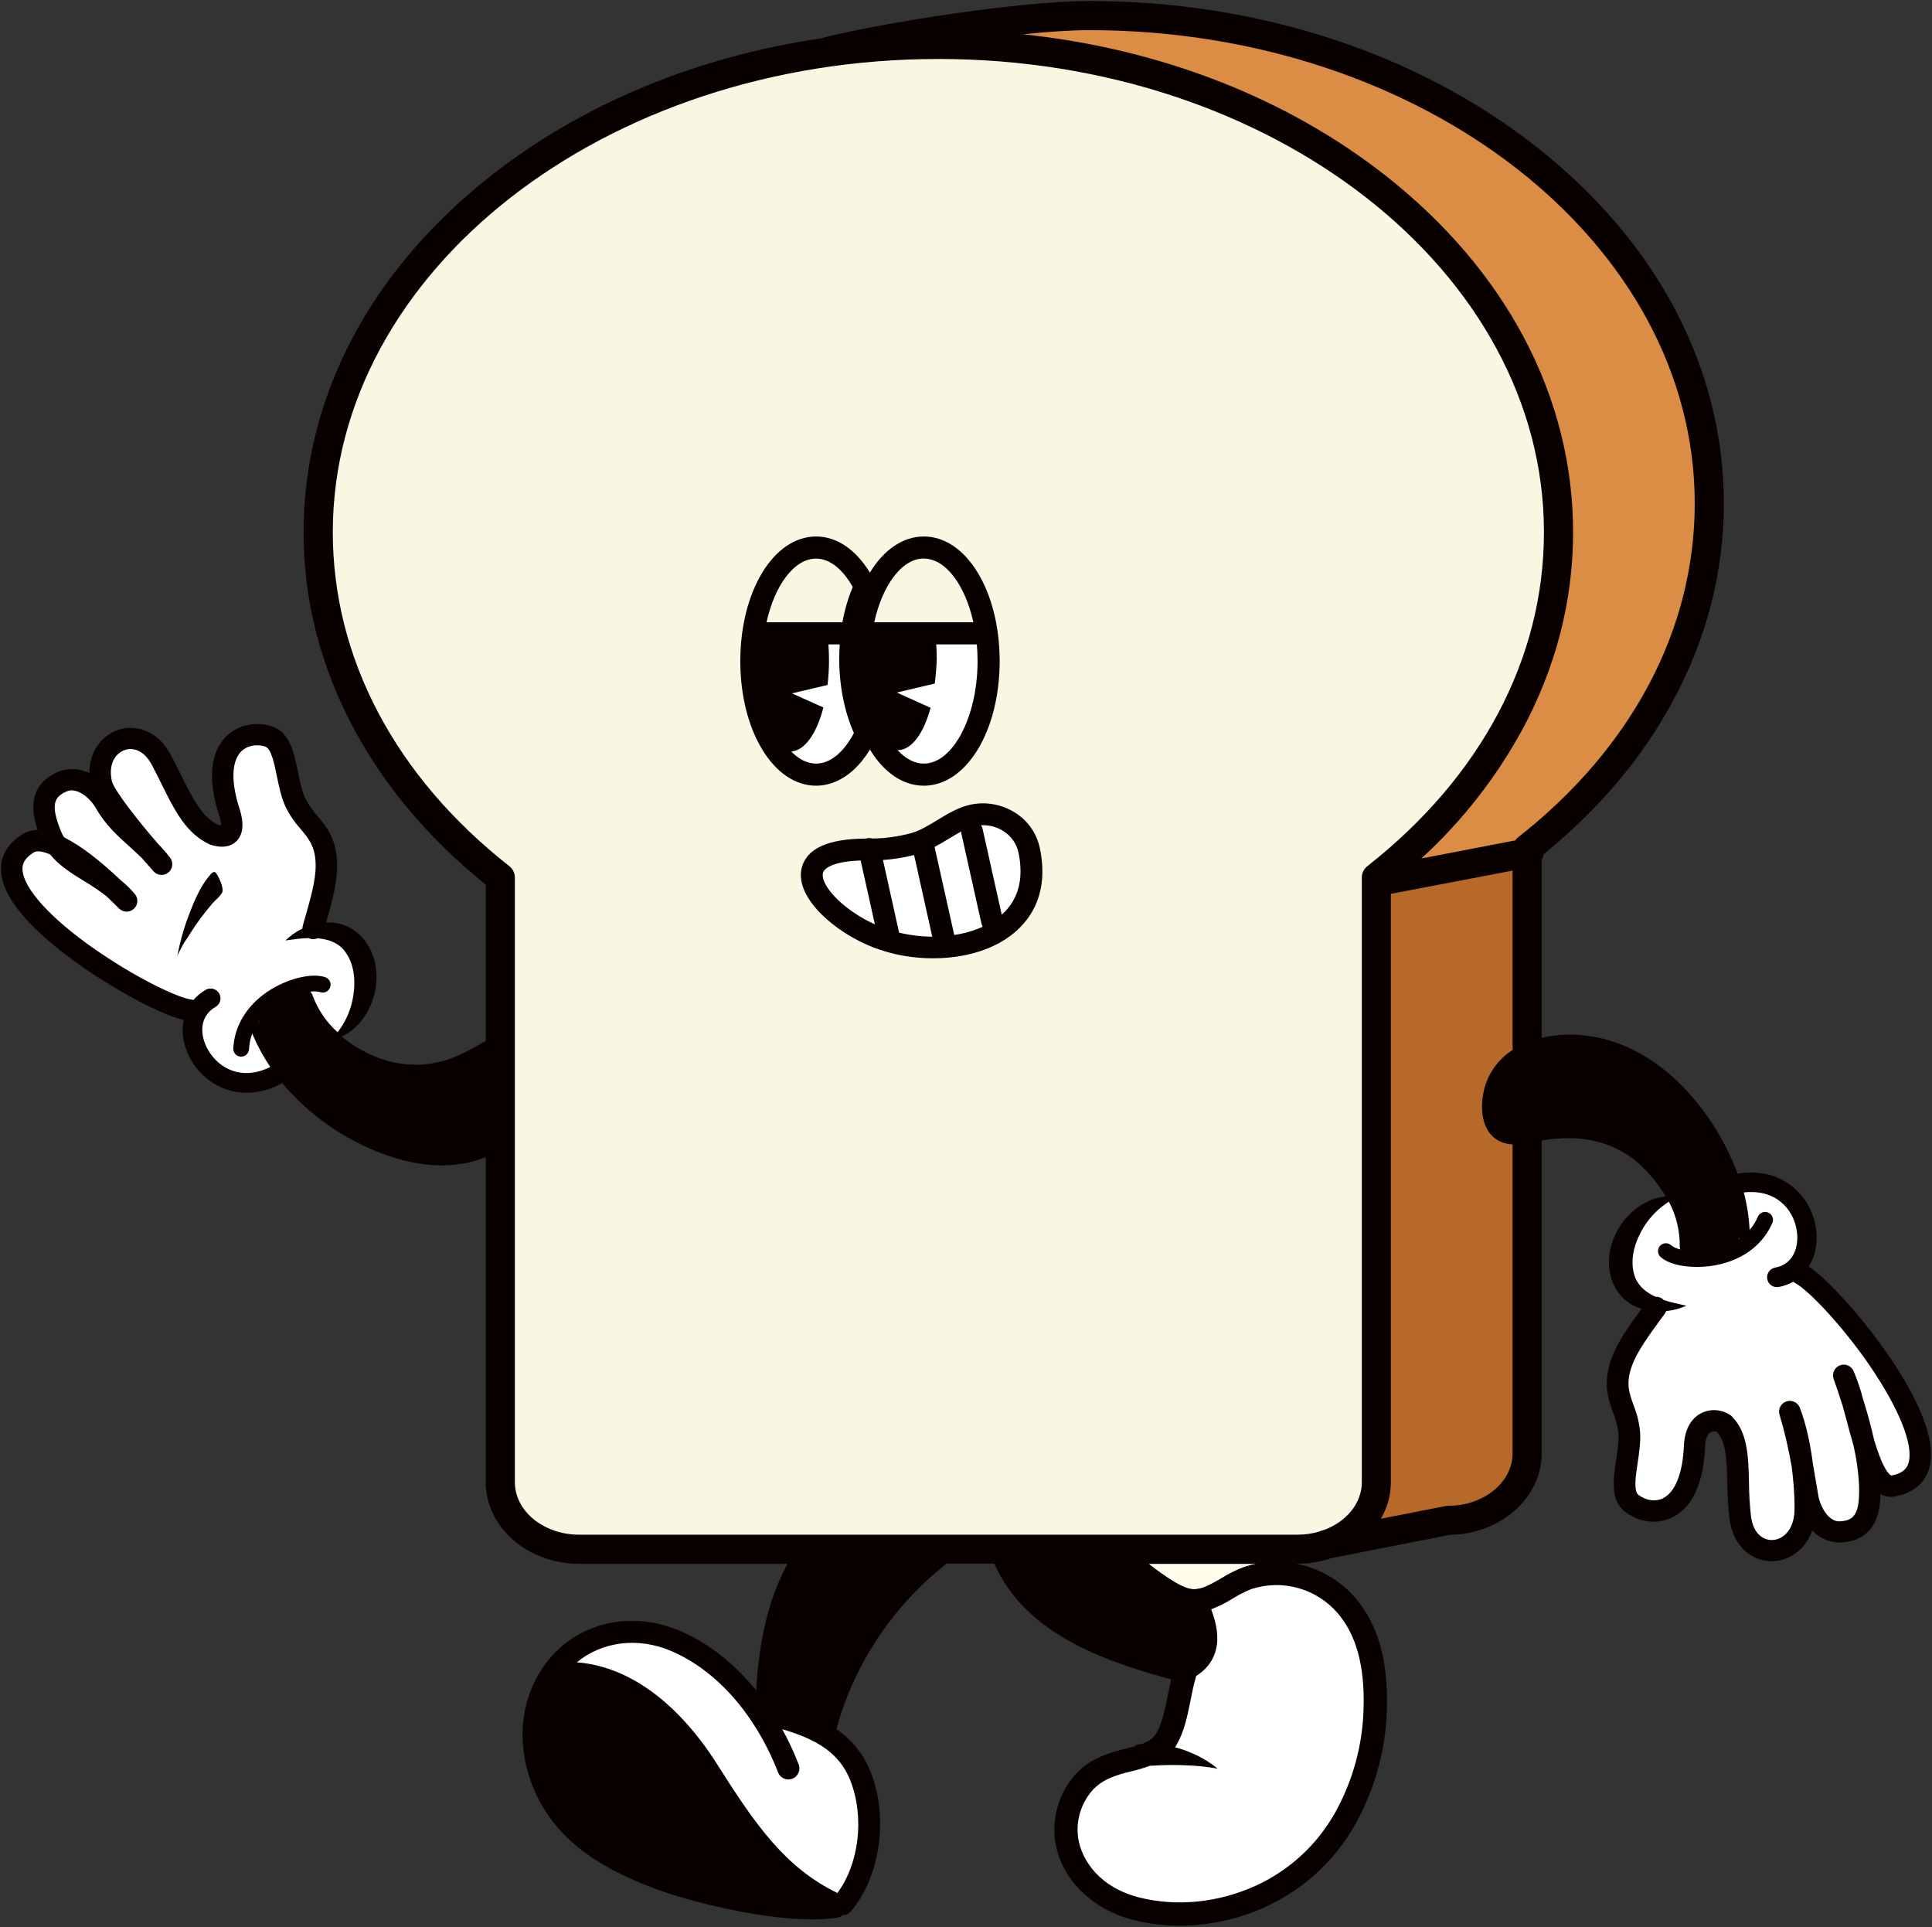 <svg width="2304" height="2298" viewBox="0 0 2304 2298" fill="none" xmlns="http://www.w3.org/2000/svg">
<rect x="0" y="0" width="2304" height="2298" fill="#333333" stroke="none"/>
<mask id="mask0_1_361" style="mask-type:luminance" maskUnits="userSpaceOnUse" x="0" y="0" width="2304" height="2298">
<path d="M2304 0H0V2297.18H2304V0Z" fill="white"/>
</mask>
<g mask="url(#mask0_1_361)">
<path d="M1841.23 634.595C1841.23 323.455 1517.24 70.324 1119.02 70.324C720.791 70.324 396.88 323.455 396.88 634.595C396.88 784.742 471.652 926.11 607.441 1032.68C611.629 1035.96 614.077 1040.99 614.079 1046.31V1767.22C614.079 1801.71 648.495 1829.76 690.8 1829.76H1547.31C1556.11 1829.77 1564.88 1828.52 1573.33 1826.05C1574.84 1825.24 1576.46 1824.67 1578.14 1824.34L1578.88 1824.2C1605.51 1814.36 1624.08 1792.5 1624.08 1767.18V1046.31C1624.08 1040.99 1626.53 1035.96 1630.71 1032.68C1766.45 926.11 1841.23 784.742 1841.23 634.595Z" fill="#F9F6E1" stroke="#F9F6E1" stroke-width="9.62" stroke-miterlimit="10" stroke-linecap="round"/>
<path d="M1117.07 785.295C1116.82 795.201 1116.02 805.085 1114.66 814.901L1069.45 825.603L1109.76 843.761C1101.53 874.137 1087.1 894.267 1070.68 894.267H1070.41C1079.72 904.417 1090.37 910.309 1101.68 910.309C1136.41 910.309 1165.77 854.344 1165.77 788.085C1165.77 781.326 1165.43 774.665 1164.86 768.171H1116.47C1116.85 773.775 1117.07 779.475 1117.07 785.295ZM943.69 896.119C952.612 905.234 962.689 910.549 973.296 910.549C989.89 910.549 1006.12 897.37 1018.37 874.137C1007.04 848.716 1000.86 817.546 1000.86 785.511C1000.86 779.739 1001.1 774.039 1001.48 768.411H987.966C988.423 774.544 988.664 780.87 988.664 787.315C988.675 797.169 988.097 807.016 986.932 816.801L944.483 826.83L981.978 843.665C974.089 874.185 959.948 894.893 943.69 896.119ZM981.425 1040.88C978.37 1052.42 997.442 1077.24 1030.68 1095.76C1034.85 1098.07 1039.07 1100.19 1043.35 1102.13L1026.37 1025.99C996.119 1026.98 983.204 1034.1 981.425 1040.88ZM1146.39 993.956C1146.21 993.166 1146.1 992.361 1146.07 991.551C1141.26 994.124 1136.26 997.107 1131.16 1000.21C1126.06 1003.31 1120.22 1006.85 1114.52 1009.83V1010.24L1137.87 1114.83C1149.51 1113.14 1160.88 1109.91 1171.66 1105.21C1171.06 1104.14 1170.61 1102.99 1170.32 1101.8L1146.39 993.956ZM1052.88 1025.29L1072.12 1111.88C1085.06 1114.97 1098.32 1116.59 1111.63 1116.69L1089.99 1019.35C1077.82 1022.43 1065.4 1024.41 1052.88 1025.29ZM1196.75 990.998C1188.77 985.912 1179.4 983.456 1169.96 983.975C1170.82 985.288 1171.44 986.747 1171.78 988.28L1194.61 1090.59C1214.38 1072.99 1221.06 1048.17 1214.62 1016.73C1212.37 1006.1 1205.93 996.816 1196.75 990.998ZM1492.74 1894.62C1485.13 1897.57 1477.82 1901.25 1470.92 1905.61C1462.53 1910.85 1453.68 1915.29 1444.47 1918.89C1450 1934.23 1464.24 1974.2 1426.48 1998.47C1426.36 1999.15 1426.2 1999.83 1426 2000.49C1424.26 2006.35 1422.82 2012.3 1421.69 2018.31L1420.95 2021.68L1419.43 2029.18C1416.11 2045.63 1412.38 2064.25 1403.27 2080.34C1402.64 2081.44 1401.97 2082.48 1401.27 2083.51C1414.47 2086.95 1427.08 2092.3 1438.72 2099.41C1443.42 2102.32 1447.93 2105.53 1452.21 2109.03C1442.3 2107.22 1432.28 2106.01 1422.22 2105.4C1413.23 2104.82 1404.28 2104.58 1395.4 2104.63C1389.32 2104.63 1379.17 2105.13 1371.35 2105.57C1363.67 2108.38 1355.81 2110.7 1347.83 2112.52L1344.85 2113.24C1324.36 2118.34 1308.46 2125.12 1297.47 2141.64C1287.45 2156.27 1283.27 2174.11 1285.73 2191.67C1289.82 2218.39 1311.49 2251.14 1360 2262.93C1404.3 2273.7 1453.05 2268.65 1497.26 2248.69C1537.43 2230.39 1570.69 2199.73 1592.18 2161.17C1613.54 2122.88 1625.2 2079.94 1626.14 2036.11C1627.51 1986.08 1617.32 1949.17 1595.02 1923.24C1569.72 1894.1 1529.49 1882.84 1492.74 1894.62ZM932.747 2061.7C940.253 2075.25 946.834 2089.3 952.444 2103.74C955.061 2110.49 951.706 2118.09 944.952 2120.71C938.198 2123.32 930.601 2119.97 927.985 2113.21C920.935 2095.03 912.216 2077.53 901.938 2060.95C875.146 2017.66 840.345 1985.87 801.311 1968.89C761.123 1951.4 717.928 1957.22 687.938 1982.07C717.135 1984.3 745.658 1994.98 773.1 2013.98C802.874 2034.64 831.134 2065.38 854.871 2102.97C901.12 2176.11 936.498 2226.83 998.717 2257.08C1024.55 2222.09 1031.21 2166.97 1014.23 2123.27C1001.17 2089.64 973.296 2073.58 932.747 2061.7ZM408.905 1131.81C401.064 1123.56 390.193 1120.08 378.625 1119.14C375.905 1120.31 372.863 1120.51 370.015 1119.69C369.306 1119.48 368.614 1119.22 367.947 1118.9H367.634C358.88 1118.9 349.957 1120.65 340.313 1121.69C342.718 1119.28 345.893 1116.88 348.61 1114.71C352.434 1112.01 356.453 1109.6 360.635 1107.5C360.617 1106.29 360.779 1105.09 361.117 1103.94L362.151 1100.33C370.135 1072.6 376.581 1050.69 376.413 1032.44C376.413 1010.24 368.404 1000.69 358.303 988.593C350.94 980.358 344.837 971.078 340.193 961.055C335.383 950.04 332.809 937.582 330.332 925.533C327.133 909.972 323.526 892.343 316.046 890.275C304.935 887.22 294.401 889.577 287.57 896.576C276.339 908.289 275.545 932.652 285.502 963.532C287.691 970.363 294.377 991.142 282.303 1003.19C277.349 1008 267.873 1012.81 251.278 1007.5C250.768 1007.34 250.27 1007.15 249.787 1006.92C221.961 993.932 208.3 966.346 192.475 934.431C188.964 927.361 185.26 920.001 181.436 912.594C171.623 893.979 157.915 891.189 148.367 894.82C137.544 898.909 128.838 912.04 133.744 932.195C135.596 939.795 155.101 967.501 188.362 1006.1C193.598 1011.39 198.482 1017.01 202.985 1022.94C207.212 1028.41 206.331 1036.24 200.994 1040.64C195.658 1045.03 187.796 1044.39 183.24 1039.19C179.464 1034.96 174.726 1029.57 169.531 1023.59C164.553 1018.61 159.358 1013.97 153.994 1009.16C140.189 996.674 125.904 983.783 115.033 964.687C107.12 950.81 91.487 938.881 79.991 943.835C64.791 950.353 59.885 959.203 73.017 991.719C73.996 994.161 75.204 996.504 76.624 998.718C95.72 1008.23 118.296 1025.32 144.35 1049.99C150.477 1054.93 156.114 1060.45 161.185 1066.47C165.429 1071.76 164.815 1079.44 159.786 1083.99C154.757 1088.54 147.053 1088.39 142.21 1083.64C138.265 1079.67 133.046 1074.5 126.986 1068.8C118.544 1062.29 109.709 1056.31 100.53 1050.88C85.835 1041.84 70.78 1032.56 59.885 1019.02C47.259 1013.68 42.256 1015.7 41.078 1016.4C26.215 1025.15 25.974 1034.29 27.706 1042.06C32.949 1065.84 67.533 1101.27 120.204 1136.84C170.709 1170.92 215.636 1190.83 228.695 1192.16C229.461 1192.23 230.218 1192.37 230.956 1192.59C234.935 1187.92 239.676 1183.96 244.977 1180.88C248.596 1178.52 253.218 1178.34 257.01 1180.41C260.802 1182.47 263.15 1186.46 263.124 1190.78C263.097 1195.1 260.699 1199.06 256.882 1201.08C237.642 1212.5 238.532 1234.75 248.08 1251.73C260.826 1274.41 288.629 1289.27 322.516 1272.51C314.423 1260.55 307.482 1247.85 301.784 1234.58C301.494 1233.88 301.26 1233.16 301.087 1232.42C298.771 1238.47 297.439 1244.85 297.142 1251.32C296.874 1256.31 292.756 1260.21 287.763 1260.22H287.282C282.104 1259.95 278.124 1255.54 278.383 1250.36C279.73 1223.57 294.184 1199.59 319.028 1182.8C342.02 1167.29 371.723 1159.83 388.101 1165.51C393.002 1167.2 395.603 1172.55 393.909 1177.45C392.216 1182.35 386.869 1184.95 381.968 1183.26C378.151 1182.28 374.175 1182.08 370.28 1182.68C371.442 1183.89 372.321 1185.34 372.853 1186.94C379.009 1204.04 389.285 1219.36 402.772 1231.55C411.063 1220.91 416.961 1208.6 420.064 1195.47C424.874 1172.7 423.768 1148.48 408.905 1131.81ZM264.602 1064.62C261.548 1069.91 256.738 1073.15 252.962 1077.53C248.488 1082.73 244.143 1088.13 239.926 1093.74C234.01 1101.68 228.406 1110 223.091 1118.63C220.862 1121.75 218.838 1125.02 217.031 1128.4C215.347 1132.05 211.739 1137.61 211.018 1141.58C213.163 1129.58 216.087 1117.74 219.772 1106.13C221.376 1100.87 223.195 1095.67 225.232 1090.54C231.148 1075.03 238.387 1057.71 248.344 1045.74C250.893 1042.71 254.549 1037.39 257.435 1040.93C260.201 1044.17 267.633 1059.66 264.771 1064.47L264.602 1064.62ZM2139.91 1529.68C2139.21 1529.35 2138.55 1528.95 2137.94 1528.48C2132.59 1531.47 2126.77 1533.56 2120.74 1534.66C2120.03 1534.78 2119.32 1534.84 2118.6 1534.85C2112.53 1534.84 2107.48 1530.21 2106.93 1524.16C2106.39 1518.12 2110.54 1512.66 2116.51 1511.57C2138.59 1507.53 2145.37 1486.29 2142.22 1467.08C2138.03 1441.29 2116.94 1417.72 2079.16 1421.96C2082.96 1436.55 2085.27 1451.49 2086.06 1466.55C2086.06 1466.55 2086.06 1466.55 2086.06 1466.67C2090.2 1461.85 2093.57 1456.41 2096.04 1450.55C2098.2 1445.99 2103.58 1443.94 2108.23 1445.92C2112.87 1447.9 2115.13 1453.19 2113.33 1457.91C2102.82 1482.59 2081.01 1500.15 2051.91 1507.34C2042.52 1509.63 2032.9 1510.78 2023.24 1510.78C2005.76 1510.78 1989.81 1506.9 1981.08 1499.78C1978.06 1497.81 1976.43 1494.28 1976.89 1490.71C1977.35 1487.13 1979.82 1484.13 1983.25 1482.99C1986.67 1481.85 1990.45 1482.77 1992.96 1485.35C1996.11 1487.52 1999.66 1489.04 2003.4 1489.83C2002.95 1488.57 2002.73 1487.24 2002.75 1485.91C2002.93 1467.46 1998.47 1449.27 1989.79 1433C1978.44 1440.13 1968.75 1449.6 1961.36 1460.77C1949.02 1480.01 1941.71 1503.15 1949.81 1523.93C1954.34 1534.42 1963.4 1541.44 1973.86 1546.32C1976.79 1546.16 1979.67 1547.01 1982.04 1548.73C1982.62 1549.16 1983.15 1549.64 1983.63 1550.17L1983.99 1550.29C1992.24 1553.22 2001.19 1554.72 2010.59 1557.07C2007.44 1558.44 2003.71 1559.65 2000.42 1560.78C1995.83 1562 1991.16 1562.9 1986.44 1563.45C1986.05 1564.58 1985.5 1565.64 1984.81 1566.62L1982.57 1569.65C1965.54 1592.93 1952.07 1611.33 1945.82 1628.45C1938.22 1649.33 1942.41 1661.04 1947.75 1675.88C1951.89 1686.14 1954.49 1696.96 1955.47 1707.99C1956.21 1720.01 1954.34 1732.57 1952.51 1744.74C1950.1 1760.44 1947.46 1778.24 1953.76 1782.76C1963.14 1789.45 1973.94 1790.91 1982.62 1786.63C1997.19 1779.42 2006.31 1756.88 2007.63 1724.51C2008.69 1698.06 2021.77 1688.1 2029.45 1684.54C2040.6 1679.49 2053.59 1680.72 2063.6 1687.76C2064.01 1688.09 2064.41 1688.44 2064.78 1688.82C2084.02 1708.06 2084.59 1736.92 2085.31 1767.37C2085.37 1781.03 2086.17 1794.68 2087.72 1808.25C2090.49 1828.99 2102.15 1836.35 2112.42 1836.35H2112.61C2124.18 1836.35 2136.9 1826.89 2139.24 1806.28C2140.17 1798.06 2139.6 1775.02 2136.3 1749.36C2132.67 1728.11 2127.76 1707.1 2121.61 1686.44C2119.94 1680.01 2123.48 1673.37 2129.74 1671.16C2136.01 1668.96 2142.93 1671.92 2145.66 1677.97C2153.71 1698.32 2158.67 1723.07 2161.58 1745.75C2163.33 1755.54 2164.99 1765.42 2166.65 1775.5L2167.81 1782.42C2170.45 1798.18 2180.99 1814.7 2193.54 1814.08C2210.04 1813.16 2217.59 1806.57 2216.58 1771.51C2215.77 1754.97 2213.45 1738.53 2209.63 1722.42C2206.86 1713.02 2204.27 1703.18 2201.69 1693.56C2200.11 1687.52 2198.54 1681.53 2196.88 1675.98C2193.68 1666.04 2190.21 1655.66 2186.47 1644.83C2183.81 1638.28 2186.97 1630.82 2193.52 1628.17C2200.07 1625.51 2207.53 1628.66 2210.18 1635.21C2214.78 1646.14 2218.57 1657.4 2221.51 1668.88C2226.74 1685.7 2230.98 1701.33 2234.23 1715.78C2236.82 1724.95 2239.96 1733.95 2243.64 1742.74C2249.92 1757.17 2254.51 1759.58 2255.09 1759.46C2272.07 1756.33 2275.43 1747.86 2276.49 1739.98C2279.74 1715.93 2259.49 1670.66 2222.28 1619.15C2187.07 1569.53 2151.72 1535.38 2139.91 1529.68Z" fill="white" stroke="white" stroke-width="9.62" stroke-miterlimit="10" stroke-linecap="round"/>
<path d="M2021.05 600.299C2021.05 289.159 1697.07 36.028 1298.84 36.028C1277.44 36.028 1249.97 37.904 1219.98 40.983C1383.19 58.083 1534.1 116.501 1652.7 209.768C1796.61 322.902 1875.98 473.794 1875.98 634.595C1875.98 716.126 1855.68 795.179 1815.64 869.519C1784.22 927.143 1743.46 979.156 1695.02 1023.44L1806.98 1001.94C1807.96 1000.51 1809.14 999.242 1810.49 998.165C1946.26 891.718 2021.05 750.349 2021.05 600.299Z" fill="#DB8C45" stroke="#DB8C45" stroke-width="9.62" stroke-miterlimit="10" stroke-linecap="round"/>
<path d="M1658.73 1767.22C1658.71 1782.56 1654.61 1797.62 1646.85 1810.85L1723.81 1795.72C1724.91 1795.51 1726.03 1795.41 1727.16 1795.41C1769.46 1795.41 1803.88 1767.32 1803.88 1732.88V1364.52C1801.33 1364.38 1798.79 1364.02 1796.3 1363.44C1769.27 1357.12 1764.48 1327.73 1768.84 1304.25C1772.62 1282.66 1785.32 1263.66 1803.83 1251.92V1038.02L1658.71 1065.77L1658.73 1767.22Z" fill="#B7692A" stroke="#B7692A" stroke-width="9.62" stroke-miterlimit="10" stroke-linecap="round"/>
<path d="M1456.95 1881.61C1465.47 1876.24 1474.52 1871.77 1483.96 1868.26C1488.69 1866.72 1493.51 1865.46 1498.39 1864.51H1369.84C1374.65 1868.48 1379.7 1872.28 1384.97 1875.88L1385.4 1876.2C1395.38 1883.08 1406.68 1890.84 1417.29 1893.87C1429.82 1897.46 1442.37 1890.1 1456.95 1881.61Z" fill="#FFFDEB"/>
<path d="M1101.7 665.908C1075.49 665.908 1052.35 697.751 1042.56 741.835H1160.82C1151.03 697.751 1128.01 665.908 1101.7 665.908ZM1016.97 699.819C1004.95 678.174 989.169 665.908 973.296 665.908C947.081 665.908 923.944 697.751 914.156 741.835H1004.68C1007.22 727.421 1011.34 713.331 1016.97 699.819Z" fill="#F9F6E1" stroke="#F9F6E1" stroke-width="9.62" stroke-miterlimit="10" stroke-linecap="round"/>
<path d="M309.096 1217.14L307.869 1218.85L308.927 1218.44C308.96 1218.01 309.016 1217.57 309.096 1217.14ZM2073.77 1476.65C2073.53 1477.15 2073.27 1477.63 2073 1478.11L2074.95 1476.77C2074.56 1476.72 2074.16 1476.72 2073.77 1476.65Z" fill="#FFFDEB"/>
<path d="M248.513 1045.66C238.556 1057.69 231.316 1074.96 225.4 1090.47C223.428 1095.6 221.608 1100.8 219.941 1106.05C216.258 1117.65 213.334 1129.46 211.186 1141.43C211.908 1137.46 215.515 1131.81 217.199 1128.25C219.006 1124.87 221.03 1121.61 223.26 1118.49C228.575 1109.85 234.178 1101.65 240.095 1093.6C244.312 1087.99 248.657 1082.58 253.13 1077.39C256.906 1073.01 261.716 1069.76 264.771 1064.47C267.825 1059.18 260.201 1044.1 257.556 1040.85C254.718 1037.32 251.062 1042.63 248.513 1045.66Z" fill="#090100"/>
<path d="M2157.08 1510.13C2165.02 1497.48 2168.26 1481.07 2165.4 1463.32C2162.45 1444.21 2152.51 1426.87 2137.5 1414.67C2125.48 1405.05 2104.75 1394.56 2073.43 1398.99C2072.99 1399.08 2072.56 1399.19 2072.13 1399.33C2059.92 1366.51 2042.06 1336.07 2019.37 1309.4C1983.56 1266.78 1934.71 1235.9 1878 1233.69C1864.75 1233.14 1851.48 1234.38 1838.56 1237.39V1025.17C1839.74 1023.12 1840.49 1020.84 1840.77 1018.49C1906.55 965.168 1958.62 903.55 1995.39 835.127C2035.46 760.787 2055.76 681.733 2055.76 600.203C2055.76 439.402 1976.39 288.509 1832.52 175.28C1689.78 63.037 1500.24 1.203 1298.77 1.203C1215.84 1.203 1052.35 27.202 982.603 44.734C981.668 44.956 980.758 45.27 979.885 45.672C831.35 67.318 694.575 123.716 585.266 209.672C441.301 322.901 362.031 473.794 362.031 634.595C362.031 716.126 382.329 795.179 422.373 869.519C459.651 938.712 512.394 1000.98 579.23 1054.71V1241.19C562.539 1250.5 546.136 1260.27 527.425 1265.24C505.442 1271.11 482.269 1270.81 460.445 1264.38C441.062 1258.52 423.064 1248.8 407.534 1235.81C431.079 1224.98 446.375 1198.5 448.588 1172.87C452.388 1138.62 432.089 1101.97 394.883 1099.92H388.943C396.158 1074.52 402.123 1052.28 402.074 1032.34C402.074 1000.86 389.256 985.586 378.024 972.094C372.199 965.725 367.337 958.538 363.594 950.761C359.842 942.223 357.581 931.112 355.369 920.362C350.703 897.61 345.412 871.804 322.804 865.575C302.482 859.947 282.376 864.925 269.028 878.827C245.699 903.166 251.832 942.56 261.067 971.349C262.572 975.467 263.448 979.788 263.664 984.167C262.369 984.001 261.09 983.727 259.84 983.35C240.6 973.922 229.441 951.435 215.371 923.031C211.812 915.816 208.156 908.36 204.043 900.64C187.569 869.375 159.622 863.122 139.252 870.842C121.983 877.383 106.303 895.542 106.663 921.877C95.209 916.016 81.79 915.359 69.818 920.073C32.203 936.235 37.663 968.559 44.878 989.627C38.906 989.581 33.029 991.125 27.85 994.1C6.662 1006.61 -2.357 1025.51 2.477 1047.35C11.231 1086.98 63.421 1129.29 105.653 1157.81C148.319 1186.67 194.64 1210.34 219.075 1216.13C215.972 1230.76 218.57 1247.4 227.396 1262.96C236.741 1279.89 252.04 1292.75 270.326 1299.04C277.985 1301.6 286.01 1302.91 294.088 1302.91C308.731 1302.72 323.094 1298.87 335.864 1291.7C336.081 1291.57 336.29 1291.42 336.489 1291.27C359.729 1319 388.076 1342.02 419.992 1359.06C468.935 1385.52 526.704 1400.5 579.254 1379.68V1767.22C579.254 1820.86 629.231 1864.51 690.679 1864.51H939.144C913.53 1911.53 904.776 1964.97 901.77 2015.47C875.964 1983.58 845.348 1959.44 811.773 1944.84C750.132 1918.02 682.406 1936.01 647.028 1988.58L646.884 1988.85L646.763 1989.02C626.008 2020.14 618.576 2058.76 625.912 2097.73C632.924 2134.65 651.646 2168.33 679.303 2193.78C704.629 2217.02 736.159 2234.98 781.518 2251.98C819.782 2266.41 905.714 2288.49 968.943 2288.49C978.727 2288.57 988.503 2287.91 998.188 2286.52C1000.69 2286.14 1003.03 2285.05 1004.92 2283.37C1008.82 2283.35 1012.51 2281.58 1014.98 2278.56C1049.7 2237.1 1059.64 2167.71 1038.62 2113.57C1030.56 2092.48 1016.2 2074.39 997.49 2061.75C1001.24 2047.53 1005.89 2033.57 1011.42 2019.95C1036.15 1959.46 1075.98 1906.32 1127.1 1865.61C1127.54 1865.24 1127.96 1864.83 1128.35 1864.39H1186.07C1186.27 1865.27 1186.56 1866.14 1186.94 1866.96C1223.01 1944.69 1307.96 1978.53 1396.68 2002.27C1395.86 2005.76 1395.14 2009.2 1394.44 2012.59L1393.79 2015.76C1393.26 2018.31 1392.73 2020.88 1392.21 2023.48C1389.18 2038.59 1386.05 2054.19 1379.12 2066.41C1375.66 2072.54 1369.21 2076.49 1361.54 2079.42L1359.81 2079.54C1357.84 2079.57 1355.92 2080.09 1354.21 2081.06C1353.75 2081.38 1353.35 2081.78 1353.03 2082.24C1349.2 2083.32 1345.21 2084.31 1341.29 2085.27L1338.21 2086.04C1316.16 2091.52 1291.34 2100.47 1274.43 2126.01C1260.57 2146.38 1254.84 2171.2 1258.37 2195.59C1265.22 2240.34 1302.57 2277.36 1353.53 2289.65C1371.01 2293.88 1388.94 2296 1406.92 2295.97C1442.06 2295.85 1476.77 2288.28 1508.75 2273.75C1554.26 2253.1 1591.97 2218.45 1616.38 2174.85C1640 2132.53 1652.89 2085.07 1653.95 2036.61C1655.49 1979.37 1643.1 1936.3 1616.09 1904.89C1597.85 1883.88 1573.07 1869.61 1545.74 1864.39H1547.33C1561.03 1864.41 1574.64 1862.18 1587.62 1857.77L1728.91 1830C1789.54 1829.15 1838.58 1785.84 1838.58 1732.71V1359.93C1850.17 1357.78 1861.94 1356.8 1873.72 1357C1907.2 1357.84 1937 1369.31 1960.66 1393.24C1970.61 1403.23 1979.25 1414.43 1986.39 1426.57C1960.76 1428.84 1937.45 1448.22 1926.61 1471.52C1911.26 1502.36 1917.68 1543.68 1951.93 1558.49C1953.78 1559.26 1955.63 1559.93 1957.49 1560.54C1941.93 1581.87 1928.63 1600.72 1921.89 1619.46C1911.09 1649.04 1917.83 1667.78 1923.74 1684.39C1927.05 1692.4 1929.18 1700.84 1930.04 1709.46C1930.62 1718.74 1928.91 1729.97 1927.3 1740.72C1923.84 1763.69 1919.92 1789.74 1938.99 1803.25C1956.14 1815.52 1976.73 1817.68 1994.04 1809.31C2024.32 1794.52 2032.14 1755.42 2033.39 1725.14C2033.75 1715.93 2036.2 1709.5 2040.12 1707.51C2042.49 1706.44 2045.19 1706.37 2047.6 1707.31C2058.74 1719.53 2059.27 1741.83 2059.87 1767.59C2059.97 1782.15 2060.87 1796.7 2062.56 1811.16C2067.23 1845.97 2090.99 1861.45 2112.66 1861.45H2113.12C2131.61 1861.26 2152.56 1849.6 2161.22 1824.75C2169.94 1834.21 2182.31 1839.47 2195.18 1839.18C2236.69 1836.78 2242.24 1803.71 2242.58 1781.46C2247.9 1784.42 2254.1 1785.37 2260.06 1784.16C2284.26 1779.73 2299.24 1765.08 2302.22 1742.91C2307.66 1702.7 2273.36 1644.98 2243.42 1603.66C2213.36 1562.32 2177.93 1523.98 2157.08 1510.13ZM372.685 1186.58C372.153 1184.98 371.274 1183.53 370.111 1182.32C374.007 1181.72 377.983 1181.92 381.8 1182.9C386.701 1184.59 392.047 1181.99 393.741 1177.09C395.435 1172.19 392.834 1166.84 387.933 1165.15C371.554 1159.47 341.852 1166.93 318.86 1182.44C294.016 1199.27 279.562 1223.32 278.215 1250C277.956 1255.17 281.936 1259.59 287.113 1259.86H287.594C292.588 1259.85 296.706 1255.94 296.974 1250.96C297.271 1244.49 298.603 1238.1 300.918 1232.05C301.092 1232.79 301.325 1233.52 301.616 1234.22C307.306 1247.49 314.239 1260.19 322.323 1272.15C288.436 1288.98 260.634 1274.05 247.887 1251.37C238.267 1234.36 237.353 1212.14 256.69 1200.72C260.507 1198.69 262.904 1194.74 262.931 1190.42C262.958 1186.1 260.609 1182.11 256.818 1180.04C253.026 1177.97 248.403 1178.16 244.785 1180.51C239.484 1183.6 234.743 1187.56 230.763 1192.23C230.025 1192.01 229.268 1191.87 228.503 1191.79C215.443 1190.5 170.469 1170.58 120.011 1136.48C67.341 1100.91 32.756 1065.48 27.513 1041.7C25.782 1033.93 26.022 1024.86 40.885 1016.03C42.064 1015.34 47.066 1013.32 59.693 1018.66C70.588 1032.2 85.643 1041.48 100.338 1050.52C109.517 1055.94 118.352 1061.93 126.793 1068.44C132.854 1074.14 138.073 1079.31 142.017 1083.28C146.86 1088.03 154.564 1088.18 159.594 1083.63C164.623 1079.08 165.236 1071.4 160.993 1066.11C155.922 1060.09 150.284 1054.57 144.158 1049.63C118.135 1024.96 95.56 1007.87 76.432 998.357C75.012 996.143 73.804 993.8 72.824 991.358C59.693 958.842 64.599 949.992 79.799 943.474C91.295 938.52 106.928 950.449 114.84 964.326C125.711 983.422 139.997 996.313 153.802 1008.79C159.165 1013.6 164.36 1018.42 169.339 1023.23C174.534 1029.26 179.271 1034.6 183.047 1038.83C187.604 1044.03 195.465 1044.67 200.802 1040.28C206.138 1035.88 207.02 1028.05 202.793 1022.58C198.29 1016.65 193.405 1011.03 188.17 1005.74C154.908 967.26 135.403 939.434 133.552 931.834C128.742 911.679 137.352 898.548 148.174 894.459C157.794 890.828 171.431 893.618 181.244 912.233C185.164 919.688 188.771 927 192.283 934.07C208.108 965.985 221.768 993.571 249.595 1006.56C250.078 1006.79 250.576 1006.98 251.086 1007.14C267.753 1012.52 277.157 1007.76 282.111 1002.83C294.136 990.805 287.498 970.002 285.31 963.171C275.401 932.315 276.146 907.855 287.378 896.215C294.112 889.216 304.742 886.859 315.854 889.914C323.333 891.982 326.941 909.611 330.14 925.172C332.545 937.197 335.166 949.679 340 960.694C344.715 970.714 350.892 979.978 358.327 988.184C368.428 1000.21 376.413 1009.83 376.437 1032.03C376.437 1050.28 370.16 1072.19 362.175 1099.92L361.141 1103.53C360.803 1104.69 360.641 1105.89 360.66 1107.09C356.477 1109.19 352.458 1111.6 348.634 1114.3C345.917 1116.47 342.838 1118.9 340.337 1121.28C349.957 1120.24 358.904 1118.56 367.658 1118.49H368.019C368.687 1118.81 369.378 1119.07 370.087 1119.28C372.935 1120.1 375.977 1119.9 378.697 1118.73C390.266 1119.67 401.136 1123.15 408.977 1131.4C423.744 1148.24 424.85 1172.43 419.872 1194.68C416.769 1207.81 410.871 1220.11 402.579 1230.76C389.16 1218.69 378.897 1203.52 372.685 1186.58ZM309.096 1217.14C309.016 1217.57 308.96 1218.01 308.927 1218.44L307.869 1218.85L309.096 1217.14ZM927.191 2032.86L927.311 2032.98H927.191V2032.86ZM1014.18 2123.19C1031.16 2166.89 1024.5 2222.02 998.669 2257.01C936.45 2226.76 901.072 2176.03 854.823 2102.9C831.11 2065.38 802.85 2034.64 773.052 2013.91C745.635 1994.91 717.087 1984.23 687.889 1981.99C717.88 1957.15 761.075 1951.33 801.263 1968.82C840.297 1985.79 875.098 2017.64 901.89 2060.88C912.135 2077.46 920.822 2094.96 927.84 2113.14C929.52 2117.54 933.417 2120.7 938.063 2121.44C942.709 2122.19 947.399 2120.39 950.365 2116.74C953.331 2113.09 954.124 2108.13 952.444 2103.74C946.865 2089.3 940.317 2075.25 932.843 2061.7C973.296 2073.58 1001.17 2089.64 1014.21 2123.19H1014.18ZM1385.35 1876.2L1384.92 1875.88C1379.65 1872.28 1374.62 1868.48 1369.79 1864.51H1498.39C1493.51 1865.46 1488.69 1866.72 1483.96 1868.26C1474.5 1871.76 1465.43 1876.24 1456.9 1881.61C1442.33 1890.1 1429.77 1897.46 1417.24 1893.87C1406.68 1890.84 1395.38 1883.08 1385.35 1876.2ZM1595.02 1923.07C1617.32 1949 1627.51 1985.91 1626.14 2035.94C1625.22 2079.83 1613.56 2122.83 1592.18 2161.17C1570.66 2199.63 1537.41 2230.21 1497.28 2248.45C1453.08 2268.41 1404.33 2273.46 1360.03 2262.69C1311.52 2250.9 1289.85 2218.15 1285.76 2191.43C1283.29 2173.87 1287.48 2156.03 1297.5 2141.4C1308.49 2124.88 1324.38 2118.1 1344.87 2113L1347.86 2112.28C1355.84 2110.46 1363.69 2108.14 1371.38 2105.33C1379.15 2104.89 1389.3 2104.41 1395.43 2104.39C1404.3 2104.39 1413.25 2104.58 1422.24 2105.16C1432.31 2105.77 1442.32 2106.98 1452.24 2108.79C1447.95 2105.29 1443.44 2102.08 1438.74 2099.17C1427.11 2092.06 1414.49 2086.71 1401.3 2083.27C1401.99 2082.24 1402.67 2081.2 1403.29 2080.1C1412.41 2064.01 1416.14 2045.39 1419.45 2028.94L1420.97 2021.44L1421.64 2018.19C1422.77 2012.18 1424.21 2006.23 1425.95 2000.37C1426.15 1999.71 1426.31 1999.03 1426.43 1998.35C1464.19 1974.03 1449.95 1934.11 1444.42 1918.77C1453.63 1915.17 1462.49 1910.72 1470.87 1905.49C1477.77 1901.13 1485.08 1897.45 1492.69 1894.5C1529.44 1882.69 1569.7 1893.93 1595.02 1923.07ZM1624.03 1046.27V1767.22C1624.03 1792.55 1605.46 1814.41 1578.84 1824.25L1578.09 1824.39C1576.41 1824.71 1574.79 1825.29 1573.28 1826.1C1564.83 1828.57 1556.06 1829.81 1547.26 1829.8H690.727C648.423 1829.8 614.007 1801.71 614.007 1767.27V1046.31C614.005 1040.99 611.557 1035.96 607.369 1032.68C471.58 926.11 396.88 784.741 396.88 634.595C396.88 323.455 720.863 70.324 1119.09 70.324C1517.32 70.324 1841.23 323.455 1841.23 634.595C1841.23 784.741 1766.45 926.11 1630.67 1032.68C1626.48 1035.96 1624.03 1040.99 1624.03 1046.31V1046.27ZM1803.83 1251.92C1785.3 1263.66 1772.58 1282.65 1768.79 1304.25C1764.43 1327.73 1769.22 1357.17 1796.25 1363.44C1798.74 1364.02 1801.28 1364.38 1803.83 1364.52V1732.83C1803.83 1767.32 1769.41 1795.36 1727.11 1795.36C1725.99 1795.36 1724.87 1795.46 1723.76 1795.68L1646.8 1810.8C1654.56 1797.57 1658.66 1782.51 1658.68 1767.18V1065.72L1803.83 1038.02V1251.92ZM1810.47 998.261C1809.11 999.338 1807.93 1000.61 1806.95 1002.04L1694.98 1023.59C1743.41 979.3 1784.17 927.287 1815.59 869.663C1855.63 795.107 1875.98 716.126 1875.98 634.595C1875.98 473.794 1796.61 322.901 1652.74 209.672C1534.1 116.405 1383.19 57.986 1219.98 40.886C1249.97 37.808 1277.44 35.932 1298.84 35.932C1697.07 35.932 2021.05 289.062 2021.05 600.203C2021.05 750.349 1946.25 891.718 1810.49 998.261H1810.47ZM2073.77 1476.65H2074.95L2073 1477.99C2073.19 1477.63 2073.53 1477.15 2073.77 1476.65ZM2276.92 1739.78C2275.87 1747.67 2272.5 1756.14 2255.52 1759.26C2254.94 1759.26 2250.35 1756.86 2244.07 1742.55C2240.4 1733.76 2237.26 1724.76 2234.67 1715.59C2231.46 1701.16 2227.22 1685.53 2221.94 1668.69C2219 1657.2 2215.21 1645.95 2210.62 1635.02C2207.96 1628.47 2200.5 1625.32 2193.95 1627.97C2187.4 1630.63 2184.25 1638.09 2186.9 1644.64C2190.72 1655.46 2194.19 1665.84 2197.32 1675.78C2198.86 1681.41 2200.42 1687.33 2202.13 1693.37C2204.7 1702.99 2207.3 1712.94 2210.06 1722.23C2213.88 1738.34 2216.21 1754.77 2217.01 1771.31C2218.14 1806.38 2210.47 1812.97 2193.97 1813.88C2181.42 1814.51 2170.89 1797.98 2168.24 1782.23L2167.09 1775.31C2165.43 1765.23 2163.77 1755.34 2162.01 1745.56C2159.1 1722.88 2154.15 1698.13 2146.09 1677.78C2143.36 1671.72 2136.45 1668.77 2130.18 1670.97C2123.91 1673.18 2120.37 1679.81 2122.04 1686.25C2128.2 1706.9 2133.1 1727.91 2136.73 1749.16C2140.03 1774.82 2140.61 1797.86 2139.67 1806.09C2137.26 1826.7 2124.61 1836.03 2113.04 1836.15H2112.85C2102.68 1836.15 2090.92 1828.79 2088.15 1808.06C2086.6 1794.49 2085.8 1780.84 2085.75 1767.18C2085.03 1736.68 2084.33 1707.84 2065.21 1688.63C2064.84 1688.25 2064.44 1687.9 2064.03 1687.57C2054.02 1680.53 2041.03 1679.3 2029.88 1684.35C2022.21 1687.91 2009.12 1697.81 2008.06 1724.32C2006.74 1756.69 1997.63 1779.32 1983.05 1786.44C1974.32 1790.72 1963.52 1789.25 1954.19 1782.57C1947.89 1778.05 1950.56 1760.25 1952.94 1744.55C1954.77 1732.38 1956.64 1719.8 1955.9 1707.8C1954.93 1696.77 1952.33 1685.95 1948.18 1675.69C1942.84 1660.85 1938.56 1649.23 1946.25 1628.26C1952.51 1611.14 1965.98 1592.74 1983 1569.46L1985.24 1566.43C1985.93 1565.45 1986.48 1564.38 1986.88 1563.25C1991.59 1562.7 1996.26 1561.81 2000.85 1560.58C2004.14 1559.45 2007.87 1558.18 2011.02 1556.88C2001.62 1554.47 1992.67 1553.03 1984.42 1550.1L1984.06 1549.98C1983.58 1549.45 1983.05 1548.96 1982.47 1548.53C1980.11 1546.81 1977.22 1545.96 1974.3 1546.13C1963.72 1541.32 1954.65 1534.1 1950.25 1523.74C1942.14 1502.96 1949.45 1479.75 1961.79 1460.58C1969.19 1449.41 1978.88 1439.94 1990.22 1432.8C1998.9 1449.08 2003.36 1467.27 2003.18 1485.71C2003.16 1487.05 2003.38 1488.38 2003.83 1489.63C2000.09 1488.85 1996.54 1487.33 1993.39 1485.16C1990.88 1482.57 1987.1 1481.65 1983.68 1482.79C1980.25 1483.93 1977.78 1486.93 1977.32 1490.51C1976.86 1494.09 1978.49 1497.62 1981.51 1499.59C1990.24 1506.81 2006.19 1510.58 2023.67 1510.58C2033.33 1510.59 2042.96 1509.43 2052.34 1507.14C2081.44 1499.93 2103.26 1482.4 2113.77 1457.72C2115.56 1453 2113.31 1447.7 2108.66 1445.72C2104.01 1443.75 2098.63 1445.79 2096.47 1450.36C2094 1456.22 2090.64 1461.65 2086.49 1466.47C2086.49 1466.47 2086.49 1466.47 2086.49 1466.35C2085.71 1451.3 2083.39 1436.36 2079.59 1421.76C2117.37 1417.53 2138.47 1441 2142.65 1466.88C2145.78 1486.12 2139.02 1507.34 2116.94 1511.38C2110.97 1512.47 2106.82 1517.93 2107.37 1523.97C2107.91 1530.01 2112.97 1534.64 2119.03 1534.66C2119.75 1534.65 2120.47 1534.59 2121.17 1534.46C2127.21 1533.37 2133.02 1531.28 2138.37 1528.28C2138.98 1528.75 2139.64 1529.16 2140.34 1529.49C2152.15 1535.19 2187.5 1569.36 2223.15 1618.76C2259.92 1670.54 2280.17 1715.64 2276.92 1739.78Z" fill="#090100"/>
<path d="M1037.44 893.714C1053.72 920.458 1076.33 936.788 1101.7 936.788C1152.42 936.788 1192.15 871.516 1192.15 788.205C1192.15 704.894 1152.42 639.646 1101.7 639.646C1076.33 639.646 1053.6 655.976 1037.41 682.744C1020.58 655.206 997.779 639.646 973.296 639.646C922.573 639.646 882.842 704.894 882.842 788.205C882.842 871.516 922.573 936.788 973.296 936.788C997.899 936.692 1020.7 921.18 1037.44 893.714ZM1165.8 788.205C1165.8 854.464 1136.43 910.429 1101.7 910.429C1090.45 910.429 1079.79 904.537 1070.44 894.387H1070.7C1087.13 894.387 1101.56 874.233 1109.78 843.882L1069.47 825.724L1114.69 815.021C1116.04 805.205 1116.85 795.321 1117.09 785.415C1117.09 779.595 1116.88 773.895 1116.49 768.315H1164.91C1165.46 774.689 1165.8 781.351 1165.8 788.109V788.205ZM1101.7 666.005C1127.92 666.005 1151.03 697.848 1160.82 741.932H1042.56C1052.35 697.751 1075.49 665.909 1101.7 665.909V666.005ZM914.108 741.932C923.896 697.848 947.033 666.005 973.248 666.005C989.121 666.005 1004.85 678.271 1016.92 699.916C1011.3 713.427 1007.17 727.518 1004.63 741.932H914.108ZM944.435 826.71L986.884 816.681C988.049 806.895 988.627 797.049 988.616 787.195C988.616 780.749 988.375 774.424 987.918 768.291H1001.43C1001.05 773.919 1000.81 779.619 1000.81 785.391C1000.81 817.426 1006.99 848.595 1018.32 874.017C1006.08 897.249 989.842 910.429 973.248 910.429C962.641 910.429 952.564 905.21 943.642 895.999C959.9 894.893 974.041 874.185 981.93 843.521L944.435 826.71ZM1210.89 969.136C1194.83 958.87 1175.34 955.41 1156.73 959.516C1142.73 962.642 1129.98 970.387 1117.65 977.866C1107.06 984.288 1097.06 990.373 1087.08 993.211C1071.87 997.329 1056.22 999.534 1040.47 999.776C1038.31 999.11 1036.01 999.019 1033.81 999.512L1032.58 999.849C987.918 999.993 962.232 1011.54 956.244 1034.19C948.331 1064.23 981.569 1098.17 1018.03 1118.49C1025.48 1122.64 1033.19 1126.3 1041.12 1129.43C1063.94 1138.21 1088.19 1142.66 1112.64 1142.56C1118.1 1142.56 1123.55 1142.35 1129 1141.91C1161.71 1139.22 1189.65 1128.85 1209.81 1111.88C1229.96 1094.9 1251.03 1064.18 1240.11 1011.42C1236.47 993.958 1225.94 978.71 1210.89 969.136ZM1030.68 1095.74C997.442 1077.22 978.37 1052.45 981.425 1040.85C983.204 1034.07 996.119 1026.95 1026.37 1025.99L1043.35 1102.11C1039.07 1100.19 1034.85 1098.06 1030.68 1095.74ZM1072.21 1111.95L1052.97 1025.37C1065.5 1024.5 1077.93 1022.52 1090.11 1019.45L1111.75 1116.78C1098.43 1116.69 1085.17 1115.07 1072.21 1111.97V1111.95ZM1137.97 1114.76L1114.62 1010.17V1009.76C1120.32 1006.75 1125.82 1003.41 1131.26 1000.14C1136.69 996.866 1141.34 994.052 1146.17 991.479C1146.2 992.289 1146.3 993.094 1146.48 993.884L1170.53 1101.61C1170.83 1102.8 1171.28 1103.95 1171.88 1105.02C1161.06 1109.78 1149.66 1113.06 1137.97 1114.79V1114.76ZM1194.61 1090.57L1171.78 988.256C1171.44 986.723 1170.82 985.264 1169.96 983.951C1179.4 983.432 1188.77 985.888 1196.75 990.974C1205.93 996.791 1212.37 1006.07 1214.62 1016.71C1221.14 1048.17 1214.38 1072.99 1194.61 1090.59V1090.57Z" fill="#090100"/>
</g>
</svg>
